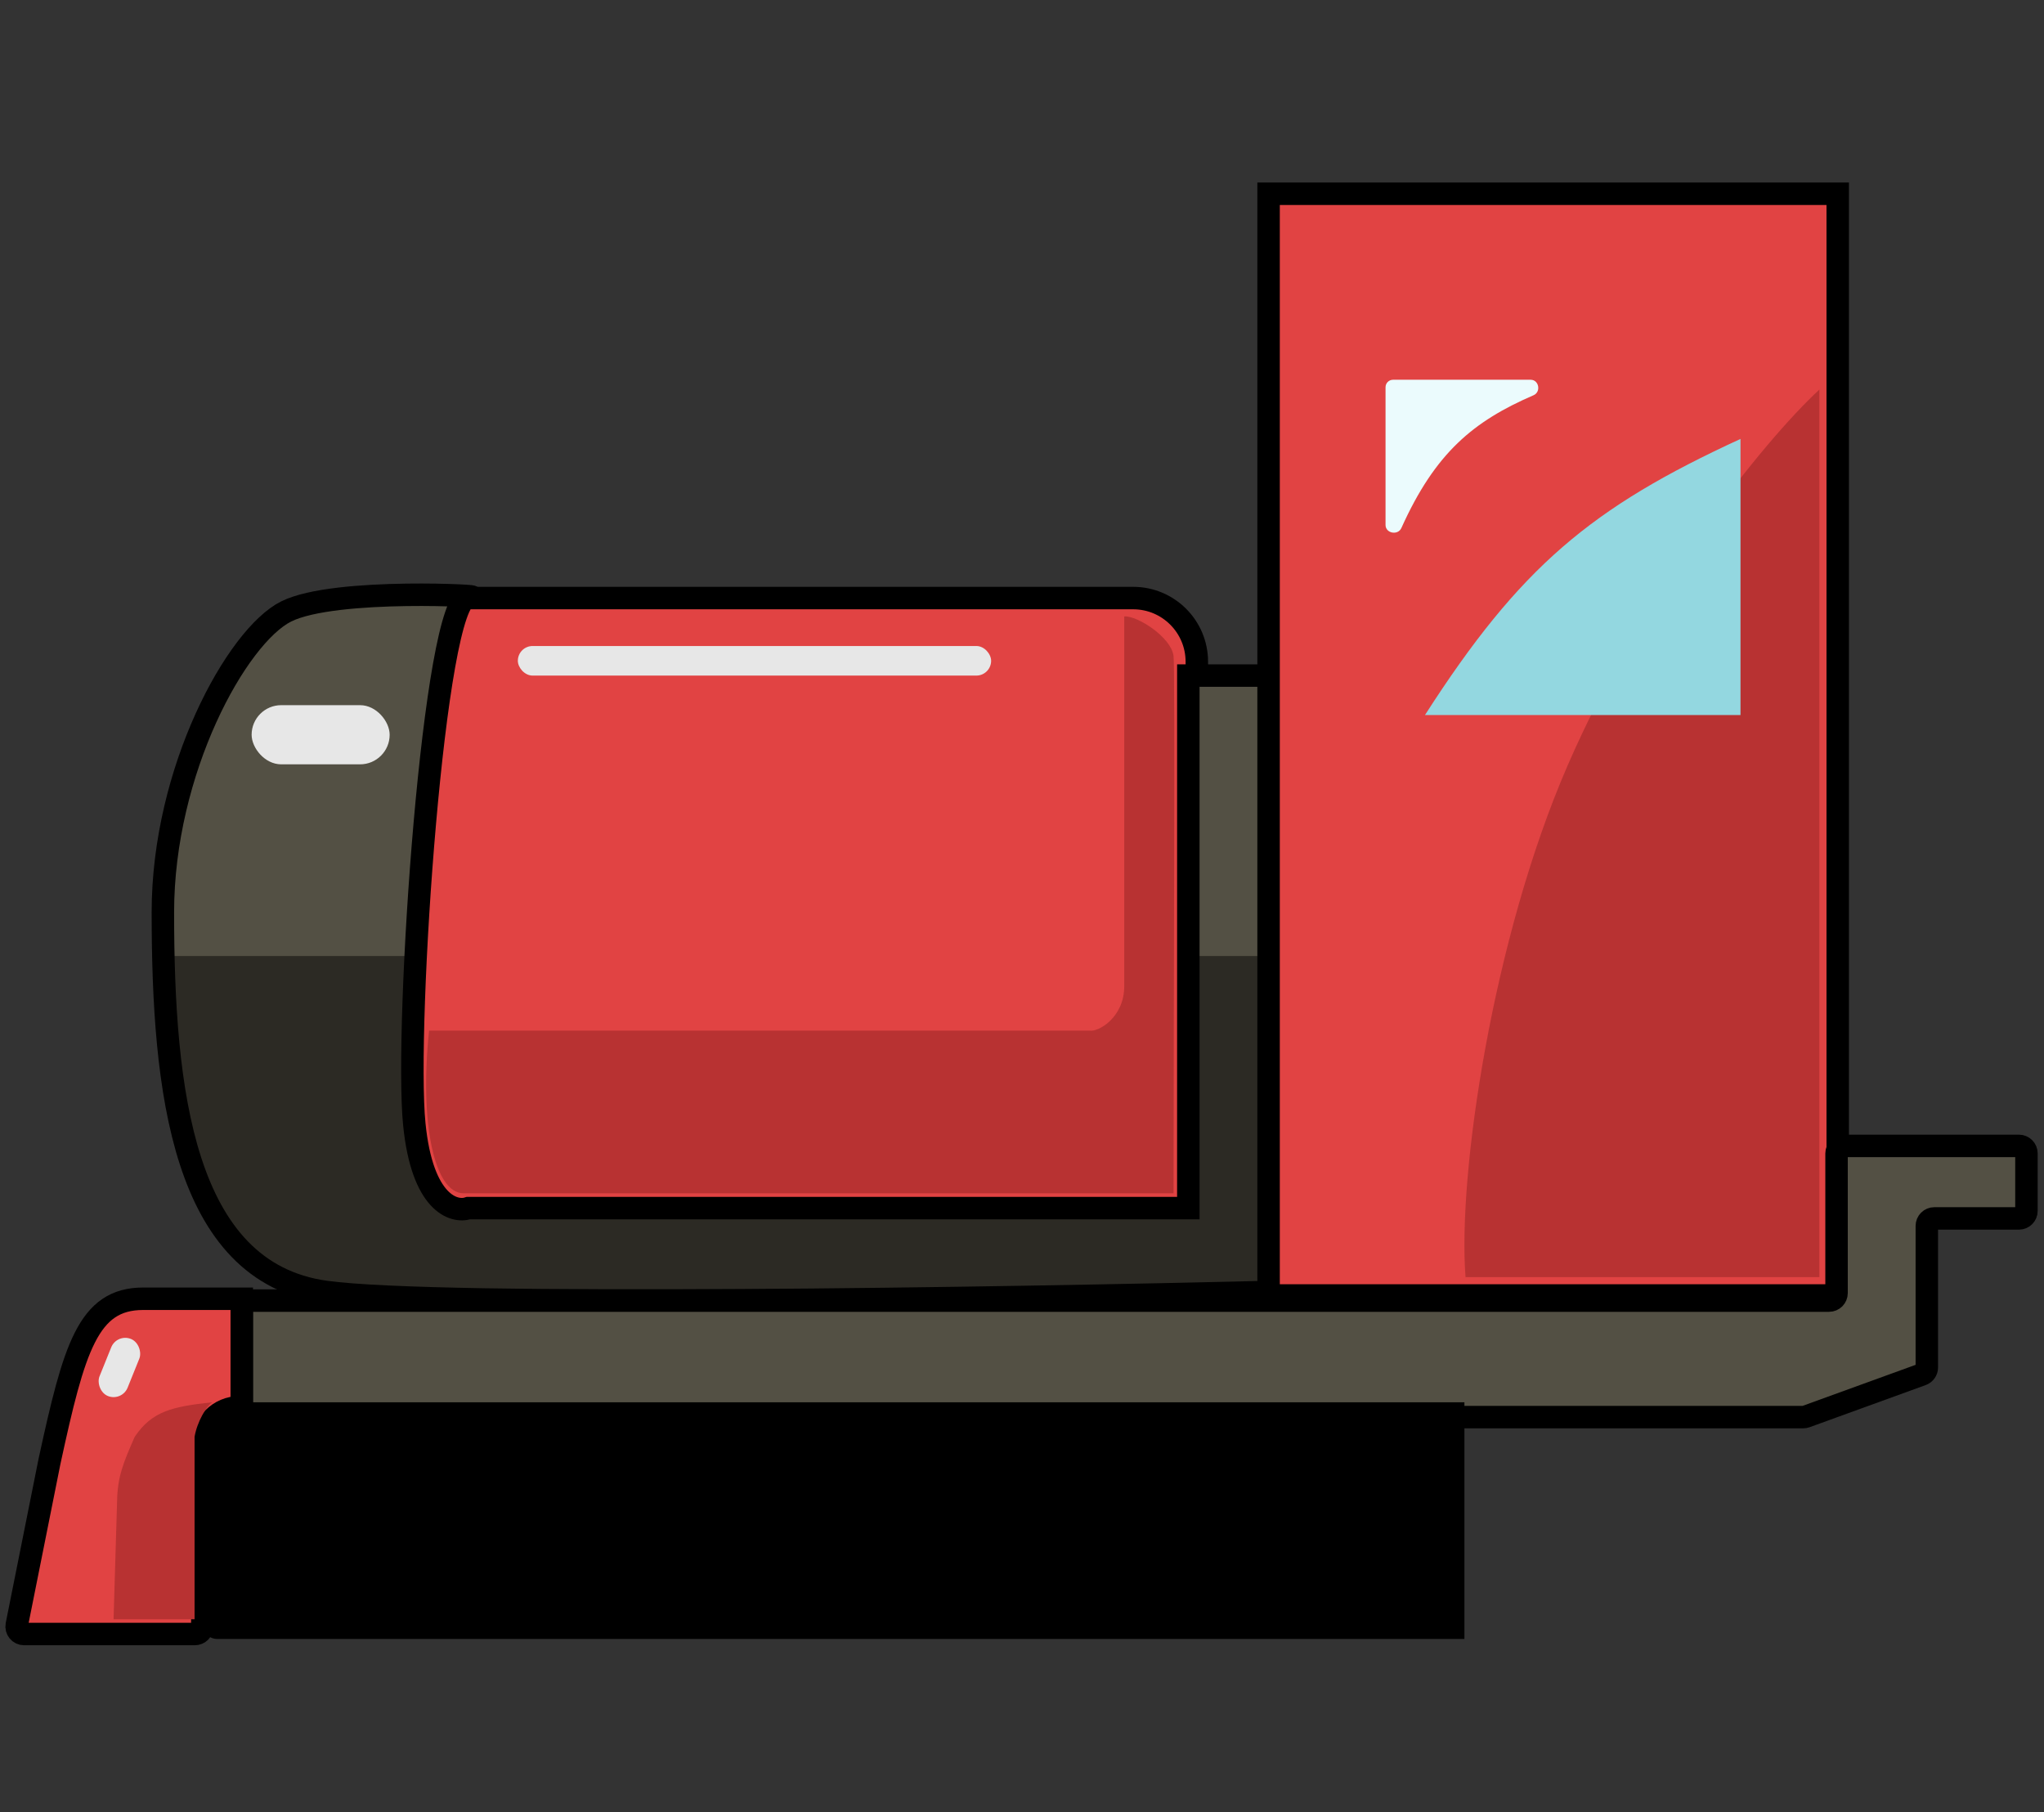 <svg width="273" height="242" viewBox="0 0 273 242" fill="none" xmlns="http://www.w3.org/2000/svg">
<rect x="0" y="0" width="273" height="242" fill="#333333" stroke="none"/>
<path d="M48.276 79.87H151.35C156.044 79.87 159.85 83.676 159.85 88.37V162.471H48.276V79.87Z" fill="#E14343" stroke="black" stroke-width="3"/>
<rect x="69.164" y="86.272" width="63.213" height="3.951" rx="1.975" fill="#E7E7E7"/>
<path d="M21.754 121.829C21.754 102.865 31.631 84.955 38.216 81.662C44.801 78.37 66.267 79.687 62.579 79.687C57.97 79.687 54.019 136.974 55.336 150.143C56.39 160.679 60.604 161.996 62.579 161.337H158.716V90.223H169.91V172.531C134.133 173.409 58.76 174.638 43.484 172.531C24.388 169.897 21.754 145.534 21.754 121.829Z" fill="url(#paint0_linear)" stroke="black" stroke-width="3"/>
<path d="M145.547 137.632H57.312C56.021 149.844 57.97 159.362 61.921 159.362H156.741C156.741 136.096 156.954 89.155 156.741 87.589C156.398 85.074 151.903 82.201 150.156 82.321V131.706C150.156 135.92 146.644 137.852 145.547 137.632Z" fill="#B83232"/>
<rect x="33.607" y="94.173" width="18.437" height="7.902" rx="3.951" fill="#E7E7E7"/>
<rect x="169.434" y="25.876" width="76.016" height="147.131" fill="#E14343" stroke="black" stroke-width="3"/>
<path d="M209.357 102.267C199.317 125.393 194.672 156.95 195.74 170.556H243V52.031C235.563 58.875 219.487 78.937 209.357 102.267Z" fill="#B83232"/>
<mask id="path-8-inside-1" fill="white">
<rect x="178.47" y="44.13" width="57.945" height="55.312" rx="2"/>
</mask>
<rect x="178.47" y="44.13" width="57.945" height="55.312" rx="2" fill="#C0EAF0" stroke="black" stroke-width="6" mask="url(#path-8-inside-1)"/>
<path d="M232.464 95.49H190.322C203.039 75.675 212.553 67.77 232.464 58.616V95.49Z" fill="#93D7E0"/>
<path d="M185.055 70.111V51.715C185.055 51.162 185.502 50.715 186.055 50.715H204.434C205.552 50.715 205.85 52.338 204.824 52.782C196.794 56.262 191.71 60.437 187.168 70.518C186.709 71.537 185.055 71.228 185.055 70.111Z" fill="#EBFBFD"/>
<path d="M269.656 153.032H246.293C245.741 153.032 245.293 153.48 245.293 154.032V172.69C245.293 173.243 244.846 173.69 244.293 173.69H33.29C32.737 173.69 32.29 174.138 32.29 174.69V188.248C32.29 188.801 32.737 189.248 33.29 189.248H240.849C240.965 189.248 241.08 189.228 241.19 189.188L256.691 183.561C257.087 183.418 257.35 183.042 257.35 182.621V163.716C257.35 163.164 257.798 162.716 258.35 162.716H269.656C270.208 162.716 270.656 162.268 270.656 161.716V154.032C270.656 153.48 270.208 153.032 269.656 153.032Z" fill="#535044" stroke="black" stroke-width="3"/>
<path d="M27.022 191.273V216.879C27.022 217.984 27.917 218.879 29.022 218.879H195.59V187.273H31.022C28.813 187.273 27.022 189.064 27.022 191.273Z" fill="black"/>
<path d="M32.29 187.931V173.445H19.12C11.745 173.445 9.902 180.03 6.609 195.175L2.239 217.025C2.115 217.644 2.589 218.221 3.22 218.221H26.022C26.574 218.221 27.022 217.773 27.022 217.221V192.931C27.022 190.17 29.26 187.931 32.022 187.931H32.29Z" fill="#E14343" stroke="black" stroke-width="3"/>
<path d="M18.043 191.806C20.32 188.482 22.984 187.84 28.339 187.273C27.611 187.736 26.322 189.861 25.987 191.882V216.246H15.169L15.64 200.442C15.699 197.173 16.495 195.308 17.955 191.966C17.979 191.911 18.009 191.856 18.043 191.806Z" fill="#B83232"/>
<rect x="15.611" y="178.054" width="4.047" height="8.22" rx="2.024" transform="rotate(21.968 15.611 178.054)" fill="#E7E7E7"/>
<defs>
<linearGradient id="paint0_linear" x1="95.832" y1="79.687" x2="95.832" y2="173.695" gradientUnits="userSpaceOnUse">
<stop offset="0.51" stop-color="#535044"/>
<stop offset="0.511" stop-color="#2C2A24"/>
</linearGradient>
</defs>
</svg>
